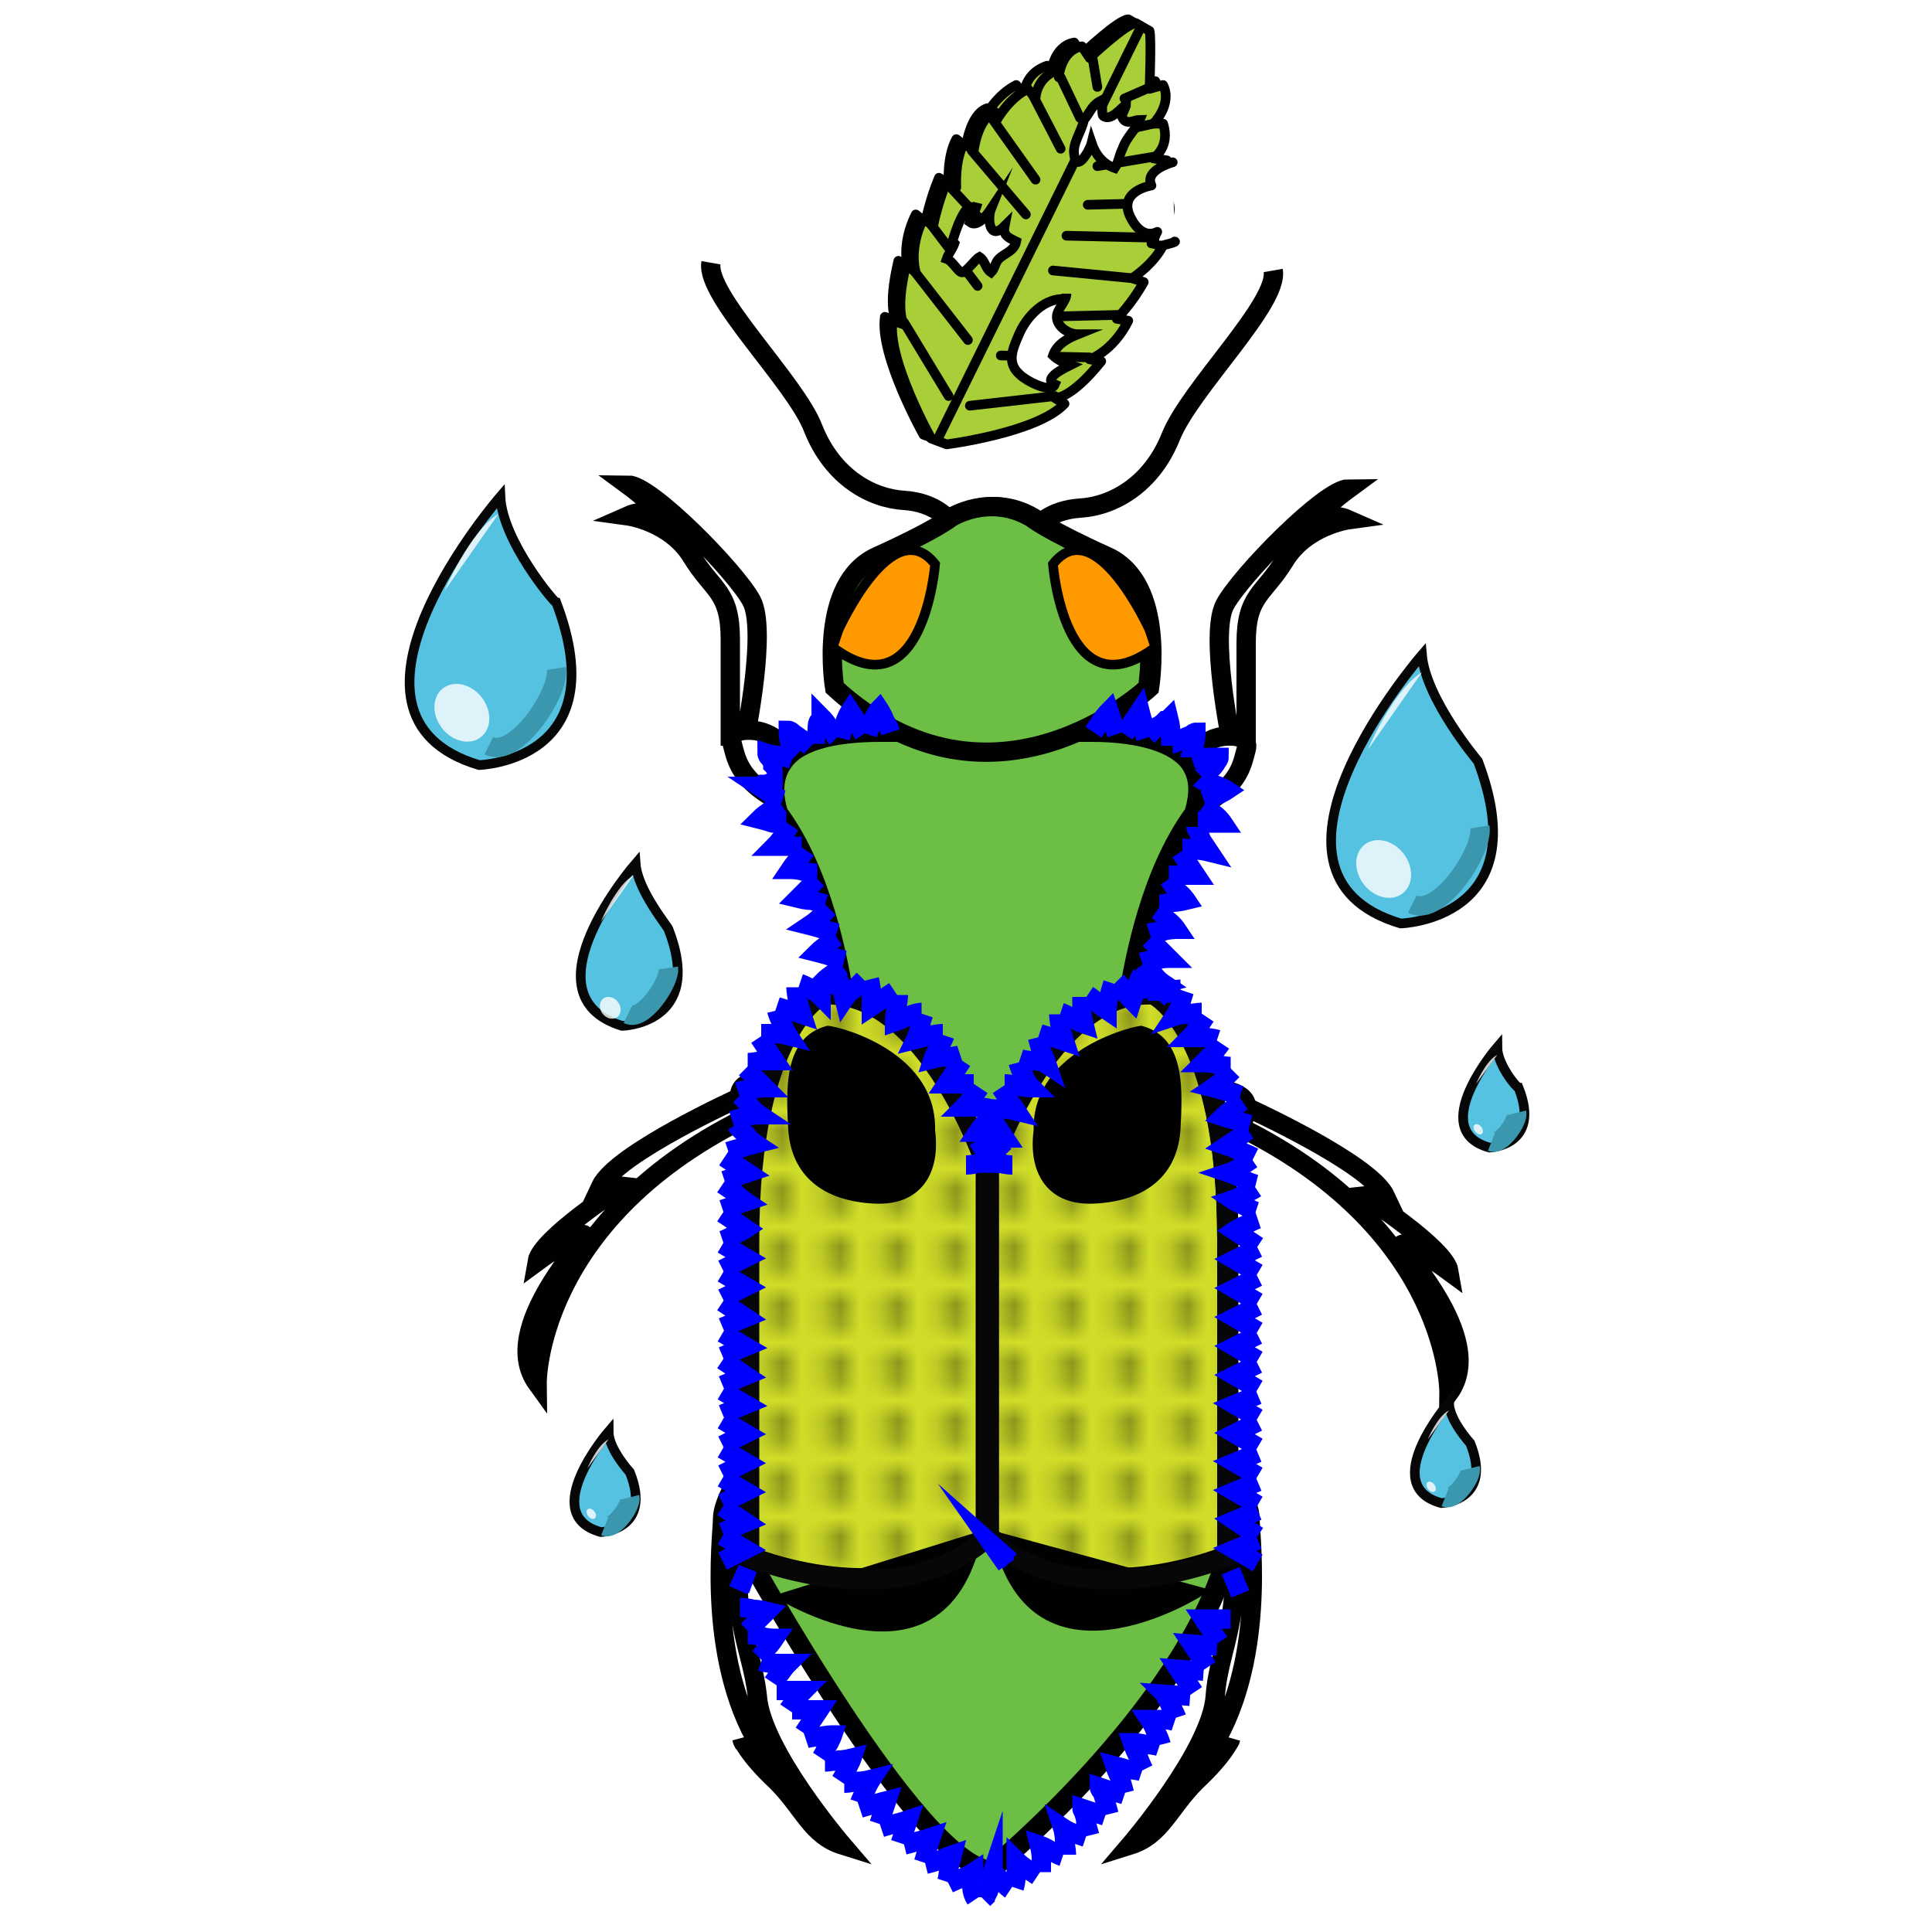 <?xml version="1.0" encoding="utf-8"?>
<!-- Generator: Adobe Illustrator 17.1.0, SVG Export Plug-In . SVG Version: 6.00 Build 0)  -->
<!DOCTYPE svg PUBLIC "-//W3C//DTD SVG 1.1//EN" "http://www.w3.org/Graphics/SVG/1.1/DTD/svg11.dtd">
<svg version="1.1" id="Layer_1" xmlns="http://www.w3.org/2000/svg" xmlns:xlink="http://www.w3.org/1999/xlink" x="0px" y="0px"
	 viewBox="0 0 100 100" enable-background="new 0 0 100 100" xml:space="preserve">
<pattern  y="100" width="2.4" height="2.4" patternUnits="userSpaceOnUse" id="SVGID_1" viewBox="4.3 -6.7 2.4 2.4" overflow="visible">
	<g>
		<polygon fill="none" points="4.3,-6.7 6.7,-6.7 6.7,-4.3 4.3,-4.3 		"/>
		<g>
			<defs>
				<rect id="SVGID_1_" x="4.3" y="-6.7" width="2.4" height="2.4"/>
			</defs>
			<clipPath id="SVGID_2_">
				<use xlink:href="#SVGID_1_"  overflow="visible"/>
			</clipPath>
			<polygon clip-path="url(#SVGID_2_)" fill="none" points="11,-4.8 4.8,-4.8 4.8,-11 11,-11 			"/>
			<polygon clip-path="url(#SVGID_2_)" fill="none" points="8.6,-4.8 2.4,-4.8 2.4,-11 8.6,-11 			"/>
			<polygon clip-path="url(#SVGID_2_)" fill="none" points="6.2,-4.8 0,-4.8 0,-11 6.2,-11 			"/>
			<polygon clip-path="url(#SVGID_2_)" fill="none" points="11,-2.4 4.8,-2.4 4.8,-8.6 11,-8.6 			"/>
			<g clip-path="url(#SVGID_2_)">
				<polygon fill="none" points="8.6,-2.4 2.4,-2.4 2.4,-8.6 8.6,-8.6 				"/>
				<path fill="#010101" d="M6-5.7c0,0.3-0.3,0.5-0.5,0.5S5-5.5,5-5.7C5-6,5.3-6.3,5.5-6.3C5.8-6.3,6-6,6-5.7z"/>
			</g>
			<polygon clip-path="url(#SVGID_2_)" fill="none" points="6.2,-2.4 0,-2.4 0,-8.6 6.2,-8.6 			"/>
			<polygon clip-path="url(#SVGID_2_)" fill="none" points="11,0 4.8,0 4.8,-6.2 11,-6.2 			"/>
			<polygon clip-path="url(#SVGID_2_)" fill="none" points="8.6,0 2.4,0 2.4,-6.2 8.6,-6.2 			"/>
			<polygon clip-path="url(#SVGID_2_)" fill="none" points="6.2,0 0,0 0,-6.2 6.2,-6.2 			"/>
		</g>
	</g>
</pattern>
<pattern  y="100" width="2.4" height="2.4" patternUnits="userSpaceOnUse" id="SVGID_2" viewBox="4.3 -6.7 2.4 2.4" overflow="visible">
	<g>
		<polygon fill="none" points="4.3,-6.7 6.7,-6.7 6.7,-4.3 4.3,-4.3 		"/>
		<g>
			<defs>
				<rect id="SVGID_3_" x="4.3" y="-6.7" width="2.4" height="2.4"/>
			</defs>
			<clipPath id="SVGID_4_">
				<use xlink:href="#SVGID_3_"  overflow="visible"/>
			</clipPath>
			<polygon clip-path="url(#SVGID_4_)" fill="none" points="11,-4.8 4.8,-4.8 4.8,-11 11,-11 			"/>
			<polygon clip-path="url(#SVGID_4_)" fill="none" points="8.6,-4.8 2.4,-4.8 2.4,-11 8.6,-11 			"/>
			<polygon clip-path="url(#SVGID_4_)" fill="none" points="6.2,-4.8 0,-4.8 0,-11 6.2,-11 			"/>
			<polygon clip-path="url(#SVGID_4_)" fill="none" points="11,-2.4 4.8,-2.4 4.8,-8.6 11,-8.6 			"/>
			<g clip-path="url(#SVGID_4_)">
				<polygon fill="none" points="8.6,-2.4 2.4,-2.4 2.4,-8.6 8.6,-8.6 				"/>
				<path fill="#010101" d="M6-5.7c0,0.3-0.3,0.5-0.5,0.5S5-5.5,5-5.7C5-6,5.3-6.3,5.5-6.3C5.8-6.3,6-6,6-5.7z"/>
			</g>
			<polygon clip-path="url(#SVGID_4_)" fill="none" points="6.2,-2.4 0,-2.4 0,-8.6 6.2,-8.6 			"/>
			<polygon clip-path="url(#SVGID_4_)" fill="none" points="11,0 4.8,0 4.8,-6.2 11,-6.2 			"/>
			<polygon clip-path="url(#SVGID_4_)" fill="none" points="8.6,0 2.4,0 2.4,-6.2 8.6,-6.2 			"/>
			<polygon clip-path="url(#SVGID_4_)" fill="none" points="6.2,0 0,0 0,-6.2 6.2,-6.2 			"/>
		</g>
	</g>
</pattern>
<g id="legs">
	<path fill="#FFFFFF" stroke="#010101" stroke-miterlimit="10" d="M38.3,56.8c0,0-6.4,2.9-7.2,4.6c0,0,0.2-0.1,1.1,0
		c0,0-4.2,2.7-4.4,3.9c0,0,1.9-1.4,2.4-1.4s-4.5,4.8-2.4,7.7c0,0-0.1-8.3,10.7-13.7"/>
	<path fill="#FFFFFF" stroke="#010101" stroke-miterlimit="10" d="M64.5,57.3c0,0,6.4,2.9,7.2,4.6c0,0-0.2-0.1-1.1,0
		c0,0,4.2,2.7,4.4,3.9c0,0-1.9-1.4-2.4-1.4s4.5,4.8,2.4,7.7c0,0,0.1-8.3-10.7-13.7"/>
	<path fill="#FFFFFF" stroke="#010101" stroke-miterlimit="10" d="M63.7,76.2c0,0,1,1.5,1,2.4s0.9,7.6-2.2,12.2c0,0,1.1-0.3,1.2-0.8
		c0,0-0.3,0.8-1.8,2.2c-1.4,1.4-1.8,2.8-3.4,3.3c0,0,4.2-4.9,4.4-7.7c0.2-2.8,1.7-4.2,0.6-10.4L63.7,76.2z"/>
	<path fill="#FFFFFF" stroke="#010101" stroke-miterlimit="10" d="M40.5,55.7c0,0-2.4,0-2.2,1.1s0.5,1.6,1.4,1.4L40.5,55.7z"/>
	<path fill="#FFFFFF" stroke="#010101" stroke-miterlimit="10" d="M38.4,76.2c0,0-1,1.5-1,2.4s-0.9,7.6,2.2,12.2
		c0,0-1.1-0.2-1.2-0.8c0,0,0.3,0.8,1.8,2.2c1.4,1.4,1.8,2.8,3.4,3.3c0,0-4.2-4.9-4.4-7.7c-0.3-2.8-1.7-4.2-0.6-10.4L38.4,76.2z"/>
	<path fill="#FFFFFF" stroke="#010101" stroke-miterlimit="10" d="M62.3,56.3c0,0,2.4,0,2.2,1.1S64,59,63.1,58.8L62.3,56.3z"/>
	<path fill="#FFFFFF" stroke="#010101" stroke-miterlimit="10" d="M38.6,38c0,0,1.1-5.4,0.3-6.9c-0.8-1.5-5.2-6-6.4-6
		c0,0,1.5,1.1,1.7,1.6c0,0-0.8-0.4-1.7,0c0,0,2.2,0.3,3.3,2.1c1.1,1.8,2,1.8,2,4.3c0,2.4,0,5,0,5h0.8C38.6,38.1,38.6,38,38.6,38z"/>
	<path fill="#FFFFFF" stroke="#010101" stroke-miterlimit="10" d="M63.7,38.2c0,0-1.1-5.4-0.3-6.9c0.8-1.5,5.2-6,6.4-6
		c0,0-1.5,1.1-1.7,1.6c0,0,0.8-0.4,1.7,0c0,0-2.2,0.3-3.3,2.1c-1.1,1.8-2,1.8-2,4.3c0,2.4,0,5,0,5h-0.8V38.2z"/>
	<path fill="#FFFFFF" stroke="#010101" stroke-miterlimit="10" d="M61.5,39.4c0,0,0.7-1.4,2.3-1.3c0,0,0.9,0,0.7,0.7
		s-0.3,1.8-2.3,2.9C62.2,41.7,61.9,39.1,61.5,39.4z"/>
	<path fill="#FFFFFF" stroke="#010101" stroke-miterlimit="10" d="M40.9,39.1c0,0-0.7-1.4-2.3-1.3c0,0-0.9,0-0.7,0.7
		s0.3,1.8,2.3,2.9C40.2,41.3,40.4,38.8,40.9,39.1z"/>
</g>
<g id="basebody">
	<path fill="#FFFFFF" stroke="#010101" stroke-miterlimit="10" d="M50.7,59.6l-7-8.6c-0.2-1.1-1-5.8-3.3-8.9
		c-0.1-0.3-0.5-1.6,0.2-2.6c0.7-1.1,2.5-1.6,5.1-1.6H46h10.5h0.2c2.6,0,4.4,0.6,5.1,1.6c0.7,1,0.3,2.2,0.2,2.6
		c-2.3,3.1-3.1,7.8-3.3,8.9l-7.2,8.7L50.7,59.6z"/>
	<path fill="#FFFFFF" stroke="#010101" stroke-miterlimit="10" d="M38.8,80.5c0,0,8.7,15.8,12.5,16.3c0,0,10-8.2,12.3-16.3
		C63.6,80.5,51.2,74,38.8,80.5z"/>
	<path fill="#FFFFFF" stroke="#010101" stroke-miterlimit="10" d="M42.7,51.4c0,0-3.8,1.8-3.8,12.7s0,16.4,0,16.4s7.5,3.2,12.3-1
		V60.3C51.1,60.3,48.1,51.1,42.7,51.4z"/>
	<path fill="#FFFFFF" stroke="#010101" stroke-miterlimit="10" d="M59.8,51.4c0,0,3.8,1.8,3.8,12.7s0,16.4,0,16.4s-7.5,3.2-12.3-1
		V60.3C51.4,60.3,54.3,51.1,59.8,51.4z"/>
	<path fill="#FFFFFF" stroke="#010101" stroke-miterlimit="10" d="M46.4,37.1"/>
	<path fill="#FFFFFF" stroke="#010101" stroke-miterlimit="10" d="M43.3,35.6c0,0-0.9-5.4,2.2-6.8c3.1-1.4,3.8-2,3.8-2s2-1.3,4.2,0
		c0,0,0.7,0.6,3.8,2s2.2,6.8,2.2,6.8S51.5,43.1,43.3,35.6z"/>
</g>
<g id="bodycolor">
	<path fill="#6CBE45" stroke="#010101" stroke-miterlimit="10" d="M50.5,59.6L43.6,51c-0.2-1.1-1-5.8-3.3-8.9
		c-0.1-0.3-0.5-1.6,0.2-2.6c0.7-1.1,2.5-1.6,5.1-1.6h0.2h10.5h0.2c2.6,0,4.4,0.6,5.1,1.6c0.7,1,0.3,2.2,0.2,2.6
		c-2.3,3.1-3.1,7.8-3.3,8.9l-7.2,8.7L50.5,59.6z"/>
	<path fill="#6CBE45" stroke="#010101" stroke-miterlimit="10" d="M38.7,80.5c0,0,8.7,15.8,12.5,16.3c0,0,10-8.2,12.3-16.3
		C63.5,80.5,51.1,74,38.7,80.5z"/>
	<path fill="#D0DD28" stroke="#010101" stroke-miterlimit="10" d="M42.5,51.4c0,0-3.8,1.8-3.8,12.7s0,16.4,0,16.4s7.5,3.2,12.3-1
		V60.3C51,60.3,48,51.1,42.5,51.4z"/>
	<path fill="#D0DD28" stroke="#010101" stroke-miterlimit="10" d="M59.7,51.4c0,0,3.8,1.8,3.8,12.7s0,16.4,0,16.4s-7.5,3.2-12.3-1
		V60.3C51.2,60.3,54.2,51.1,59.7,51.4z"/>
	<path fill="#FFFFFF" stroke="#010101" stroke-miterlimit="10" d="M46.3,37.1"/>
	<path fill="#6CBE45" stroke="#010101" stroke-miterlimit="10" d="M43.2,35.6c0,0-0.9-5.4,2.2-6.8c3.1-1.4,3.8-2,3.8-2s2-1.3,4.2,0
		c0,0,0.7,0.6,3.8,2s2.2,6.8,2.2,6.8S51.4,43.1,43.2,35.6z"/>
</g>
<g id="eyes">
	<path fill="#FF9900" stroke="#010101" stroke-width="0.5" stroke-miterlimit="10" d="M43.4,32.6c0,0,2.8-6.2,5-3.4
		c0,0-0.6,7.8-5.3,4.3L43.4,32.6z"/>
	<path fill="#FF9900" stroke="#010101" stroke-width="0.5" stroke-miterlimit="10" d="M59.5,32.6c0,0-2.8-6.2-5-3.4
		c0,0,0.6,7.8,5.3,4.3L59.5,32.6z"/>
</g>
<g id="antennae">
	<path fill="none" stroke="#010101" stroke-miterlimit="10" d="M53.6,27.3c0,0,0.7-0.9,2.3-1c1.7-0.1,3.7-1.2,4.7-3.7
		s5.6-6.9,5.3-8.6"/>
	<path fill="none" stroke="#010101" stroke-miterlimit="10" d="M49.1,26.9c0,0-0.7-0.9-2.3-1c-1.7-0.1-3.7-1.2-4.7-3.7
		c-0.9-2.4-5.6-6.9-5.3-8.6"/>
</g>
<g id="markings">
	<path fill="#010101" d="M40,82.6c0,0,9.1,5.9,10.9-3.4"/>
	<path fill="#010101" d="M51.3,79.2c1.8,9.2,10.9,3.4,10.9,3.4l0.5-0.3"/>
	<path fill="#010101" d="M53.5,58.5c-0.3,2.3,0.8,3.9,3.1,3.8c2.4-0.1,4.3-1.2,4.5-3.8c0.1-2,0.3-4.8-2-5.4
		C59.1,53,53.4,54.2,53.5,58.5z"/>
	<path fill="#010101" d="M48.4,58.5c0.3,2.3-0.8,3.9-3.1,3.8c-2.4-0.1-4.3-1.2-4.5-3.8c-0.1-2-0.3-4.8,2-5.4
		C42.9,53,48.5,54.2,48.4,58.5z"/>
</g>
<g id="dots">
	<path fill="url(#SVGID_1)" stroke="#070707" stroke-miterlimit="10" d="M42.6,51.5c0,0-3.8,1.8-3.8,12.7s0,16.4,0,16.4
		s7.5,3.2,12.3-1V60.4C51,60.4,48,51.2,42.6,51.5z"/>
	<path fill="url(#SVGID_2)" stroke="#070707" stroke-miterlimit="10" d="M59.7,51.5c0,0,3.8,1.8,3.8,12.7s0,16.4,0,16.4
		s-7.5,3.2-12.3-1V60.4C51.3,60.4,54.3,51.2,59.7,51.5z"/>
</g>
<g id="fur">
	<g>
		<g>
			<path fill="none" stroke="#0000FF" stroke-miterlimit="10" d="M1,95.8"/>
		</g>
	</g>
	<g>
		<g>
			<g>
				<g>
					<path fill="none" stroke="#0000FF" stroke-miterlimit="10" d="M46.1,37.9c0,0-0.1-0.3-0.3-0.6c-0.1-0.3-0.3-0.6-0.3-0.6
						s-0.1,0.1-0.1,0.2c-0.1,0.1-0.2,0.3-0.2,0.4C45,37.7,44.9,38,44.9,38"/>
				</g>
				<g>
					<path fill="none" stroke="#0000FF" stroke-miterlimit="10" d="M44.7,38c0,0-0.2-0.3-0.3-0.6c-0.2-0.3-0.4-0.6-0.4-0.6
						s-0.2,0.3-0.3,0.7c-0.1,0.3-0.2,0.7-0.2,0.7"/>
				</g>
				<g>
					<path fill="none" stroke="#0000FF" stroke-miterlimit="10" d="M43.3,38.2c0,0-0.1-0.1-0.1-0.2c-0.1-0.1-0.2-0.2-0.3-0.4
						c-0.2-0.3-0.4-0.5-0.4-0.5s0,0.1-0.1,0.2s-0.1,0.3-0.1,0.5s-0.1,0.4-0.1,0.5s0,0.2,0,0.2"/>
				</g>
				<g>
					<path fill="none" stroke="#0000FF" stroke-miterlimit="10" d="M42,38.6c0,0-0.1-0.1-0.2-0.1c-0.1-0.1-0.2-0.2-0.4-0.3
						c-0.1-0.1-0.3-0.2-0.4-0.3c-0.1-0.1-0.2-0.1-0.2-0.1s0,0.4,0.1,0.7c0,0.2,0.1,0.4,0.1,0.5s0.1,0.2,0.1,0.2"/>
				</g>
				<g>
					<path fill="none" stroke="#0000FF" stroke-miterlimit="10" d="M41,39.3c0,0-0.3-0.1-0.6-0.2c-0.4,0-0.7-0.1-0.7-0.1
						s0,0.1,0.1,0.2c0.1,0.1,0.2,0.3,0.2,0.4c0.1,0.1,0.2,0.3,0.3,0.4c0.1,0.1,0.2,0.1,0.2,0.1"/>
				</g>
				<g>
					<path fill="none" stroke="#0000FF" stroke-miterlimit="10" d="M40.5,40.4c0,0-0.1,0-0.2,0c-0.1,0-0.3,0.1-0.4,0.1
						c-0.2,0.1-0.3,0.1-0.4,0.1c-0.1,0.1-0.2,0.1-0.2,0.1s0.3,0.2,0.6,0.4s0.6,0.3,0.6,0.3"/>
				</g>
				<g>
					<path fill="none" stroke="#0000FF" stroke-miterlimit="10" d="M40.4,41.6c0,0-0.3,0.2-0.6,0.4s-0.5,0.4-0.5,0.4
						s0.4,0.1,0.7,0.2c0.2,0,0.3-0.1,0.5-0.1c0.1,0,0.2,0,0.2,0"/>
				</g>
				<g>
					<path fill="none" stroke="#0000FF" stroke-miterlimit="10" d="M40.9,42.7c0,0-0.2,0.3-0.4,0.6s-0.4,0.5-0.4,0.5s0.4,0,0.7,0
						c0.2,0,0.4,0,0.5,0s0.2,0,0.2,0"/>
				</g>
				<g>
					<path fill="none" stroke="#0000FF" stroke-miterlimit="10" d="M41.7,44c0,0-0.2,0.3-0.4,0.5S40.9,45,40.9,45s0.4,0,0.7,0.1
						c0.4,0.1,0.7,0.1,0.7,0.1"/>
				</g>
				<g>
					<path fill="none" stroke="#0000FF" stroke-miterlimit="10" d="M42.3,45.5c0,0-0.2,0.2-0.5,0.5c-0.2,0.2-0.5,0.5-0.5,0.5
						s0.4,0.1,0.7,0.1c0.4,0.1,0.7,0.2,0.7,0.2"/>
				</g>
				<g>
					<path fill="none" stroke="#0000FF" stroke-miterlimit="10" d="M42.9,47c0,0-0.2,0.2-0.5,0.5c-0.2,0.2-0.5,0.4-0.5,0.4
						s0.4,0.1,0.7,0.2c0.4,0.1,0.7,0.2,0.7,0.2"/>
				</g>
				<g>
					<path fill="none" stroke="#0000FF" stroke-miterlimit="10" d="M43.3,48.5c0,0-0.3,0.2-0.5,0.4c-0.3,0.2-0.5,0.4-0.5,0.4
						s0.4,0.1,0.7,0.2c0.3,0.1,0.7,0.2,0.7,0.2"/>
				</g>
				<g>
					<path fill="none" stroke="#0000FF" stroke-miterlimit="10" d="M43.6,50c0,0-0.3,0.2-0.5,0.4c-0.3,0.2-0.5,0.4-0.5,0.4
						s0.3,0.1,0.7,0.2c0.3,0.1,0.7,0.3,0.7,0.3"/>
				</g>
			</g>
		</g>
	</g>
	<g>
		<g>
			<g>
				<g>
					<path fill="none" stroke="#0000FF" stroke-miterlimit="10" d="M58.8,51.3c0,0,0.3-0.1,0.7-0.2c0.3-0.1,0.7-0.2,0.7-0.2
						s-0.3-0.2-0.5-0.5c-0.3-0.2-0.5-0.5-0.5-0.5"/>
				</g>
				<g>
					<path fill="none" stroke="#0000FF" stroke-miterlimit="10" d="M59.1,49.8c0,0,0.3-0.1,0.7-0.1c0.3-0.1,0.7-0.1,0.7-0.1
						s-0.2-0.2-0.5-0.5c-0.2-0.2-0.5-0.5-0.5-0.5"/>
				</g>
				<g>
					<path fill="none" stroke="#0000FF" stroke-miterlimit="10" d="M59.5,48.3c0,0,0.3-0.1,0.7-0.1c0.3-0.1,0.7-0.1,0.7-0.1
						s-0.2-0.3-0.5-0.5c-0.2-0.3-0.5-0.5-0.5-0.5"/>
				</g>
				<g>
					<path fill="none" stroke="#0000FF" stroke-miterlimit="10" d="M60,46.8c0,0,0.3,0,0.7-0.1c0.3,0,0.7-0.1,0.7-0.1
						s-0.2-0.3-0.5-0.5c-0.2-0.3-0.4-0.6-0.4-0.6"/>
				</g>
				<g>
					<path fill="none" stroke="#0000FF" stroke-miterlimit="10" d="M60.5,45.3c0,0,0.3,0,0.7,0c0.3,0,0.7,0,0.7,0s-0.2-0.3-0.4-0.6
						s-0.4-0.6-0.4-0.6"/>
				</g>
				<g>
					<path fill="none" stroke="#0000FF" stroke-miterlimit="10" d="M61.2,43.9c0,0,0.3,0,0.7,0.1c0.3,0,0.7,0.1,0.7,0.1
						s-0.2-0.3-0.4-0.6C62.1,43.2,62,43.1,62,43c-0.1-0.1-0.1-0.2-0.1-0.2"/>
				</g>
				<g>
					<path fill="none" stroke="#0000FF" stroke-miterlimit="10" d="M62,42.5c0,0,0.1,0,0.2,0c0.1,0,0.1,0,0.2,0
						c0.1,0,0.1,0.1,0.2,0.1c0.2,0,0.3,0,0.5,0c0.1,0,0.2,0,0.2,0s-0.2-0.3-0.5-0.5c-0.2-0.2-0.5-0.4-0.5-0.4"/>
				</g>
				<g>
					<path fill="none" stroke="#0000FF" stroke-miterlimit="10" d="M62.3,41.4c0,0,0.3-0.1,0.6-0.2c0.3-0.1,0.6-0.3,0.6-0.3
						s-0.3-0.2-0.7-0.3c-0.2-0.1-0.3-0.1-0.5-0.2c-0.1,0-0.2-0.1-0.2-0.1"/>
				</g>
				<g>
					<path fill="none" stroke="#0000FF" stroke-miterlimit="10" d="M62.2,40.2c0,0,0.1-0.1,0.2-0.1c0.1-0.1,0.2-0.2,0.3-0.3
						s0.2-0.2,0.3-0.4c0.1-0.1,0.1-0.2,0.1-0.2s-0.1,0-0.2,0c-0.1,0-0.3,0-0.5,0c-0.4,0-0.7,0.1-0.7,0.1"/>
				</g>
				<g>
					<path fill="none" stroke="#0000FF" stroke-miterlimit="10" d="M61.6,39.2c0,0,0-0.1,0.1-0.2c0.1-0.1,0.1-0.3,0.1-0.4
						c0.1-0.3,0.1-0.7,0.1-0.7s-0.1,0-0.2,0.1s-0.3,0.1-0.4,0.2c-0.2,0.1-0.3,0.2-0.4,0.2c-0.1,0.1-0.2,0.1-0.2,0.1"/>
				</g>
				<g>
					<path fill="none" stroke="#0000FF" stroke-miterlimit="10" d="M60.6,38.6c0,0,0-0.3,0-0.7c0-0.3-0.1-0.7-0.1-0.7
						s-0.1,0.1-0.2,0.1c-0.1,0.1-0.2,0.2-0.4,0.3c-0.2,0.2-0.5,0.5-0.5,0.5"/>
				</g>
				<g>
					<path fill="none" stroke="#0000FF" stroke-miterlimit="10" d="M59.3,38.2c0,0-0.1-0.3-0.1-0.7c-0.1-0.3-0.2-0.7-0.2-0.7
						s-0.2,0.3-0.4,0.6S58.2,38,58.2,38"/>
				</g>
				<g>
					<path fill="none" stroke="#0000FF" stroke-miterlimit="10" d="M57.8,38c0,0-0.1-0.3-0.2-0.6c-0.1-0.3-0.2-0.6-0.2-0.6
						S57.2,37,57,37.3s-0.4,0.6-0.4,0.6"/>
				</g>
			</g>
		</g>
	</g>
	<g>
		<g>
			<g>
				<g>
					<polyline fill="none" stroke="#0000FF" stroke-miterlimit="10" points="38.2,82.3 38.7,81.2 38.3,82.3 					"/>
				</g>
				<g>
					<polyline fill="none" stroke="#0000FF" stroke-miterlimit="10" points="37.4,80.8 38.6,80.2 37.4,79.5 					"/>
				</g>
				<g>
					<polyline fill="none" stroke="#0000FF" stroke-miterlimit="10" points="37.4,79.3 38.6,78.8 37.4,78 					"/>
				</g>
				<g>
					<polyline fill="none" stroke="#0000FF" stroke-miterlimit="10" points="37.4,77.8 38.6,77.2 37.4,76.5 					"/>
				</g>
				<g>
					<polyline fill="none" stroke="#0000FF" stroke-miterlimit="10" points="37.4,76.3 38.6,75.7 37.4,75 					"/>
				</g>
				<g>
					<polyline fill="none" stroke="#0000FF" stroke-miterlimit="10" points="37.4,74.8 38.6,74.2 37.4,73.5 					"/>
				</g>
				<g>
					<polyline fill="none" stroke="#0000FF" stroke-miterlimit="10" points="37.4,73.2 38.6,72.7 37.4,72 					"/>
				</g>
				<g>
					<polyline fill="none" stroke="#0000FF" stroke-miterlimit="10" points="37.4,71.7 38.6,71.2 37.4,70.4 					"/>
				</g>
				<g>
					<polyline fill="none" stroke="#0000FF" stroke-miterlimit="10" points="37.4,70.2 38.6,69.7 37.4,69 					"/>
				</g>
				<g>
					<polyline fill="none" stroke="#0000FF" stroke-miterlimit="10" points="37.4,68.7 38.6,68.2 37.4,67.4 					"/>
				</g>
				<g>
					<polyline fill="none" stroke="#0000FF" stroke-miterlimit="10" points="37.4,67.2 38.6,66.6 37.4,65.9 					"/>
				</g>
				<g>
					<polyline fill="none" stroke="#0000FF" stroke-miterlimit="10" points="37.4,65.7 38.6,65.1 37.4,64.4 					"/>
				</g>
				<g>
					<path fill="none" stroke="#0000FF" stroke-miterlimit="10" d="M37.4,64.2c0,0,0.3-0.1,0.6-0.3c0.3-0.1,0.6-0.3,0.6-0.3
						s-0.3-0.2-0.6-0.4s-0.6-0.4-0.6-0.4"/>
				</g>
				<g>
					<path fill="none" stroke="#0000FF" stroke-miterlimit="10" d="M37.4,62.6c0,0,0.3-0.1,0.6-0.2c0.3-0.1,0.6-0.2,0.6-0.2
						S38.3,62,38,61.7c-0.3-0.2-0.6-0.4-0.6-0.4"/>
				</g>
				<g>
					<path fill="none" stroke="#0000FF" stroke-miterlimit="10" d="M37.5,61.1c0,0,0.3-0.1,0.6-0.2c0.3-0.1,0.6-0.2,0.6-0.2
						s-0.3-0.2-0.6-0.4s-0.6-0.4-0.6-0.4"/>
				</g>
				<g>
					<path fill="none" stroke="#0000FF" stroke-miterlimit="10" d="M37.7,59.6c0,0,0.3-0.1,0.7-0.2c0.3-0.1,0.7-0.2,0.7-0.2
						s-0.3-0.2-0.5-0.5c-0.3-0.2-0.5-0.5-0.5-0.5"/>
				</g>
				<g>
					<path fill="none" stroke="#0000FF" stroke-miterlimit="10" d="M37.9,58c0,0,0.3-0.1,0.7-0.2c0.3-0.1,0.7-0.1,0.7-0.1
						s-0.3-0.2-0.5-0.5c-0.2-0.2-0.5-0.5-0.5-0.5"/>
				</g>
				<g>
					<path fill="none" stroke="#0000FF" stroke-miterlimit="10" d="M38.2,56.5c0,0,0.3-0.1,0.7-0.1c0.3-0.1,0.7-0.1,0.7-0.1
						s-0.2-0.2-0.5-0.5s-0.5-0.5-0.5-0.5"/>
				</g>
				<g>
					<path fill="none" stroke="#0000FF" stroke-miterlimit="10" d="M38.7,55c0,0,0.3,0,0.7-0.1c0.3,0,0.7,0,0.7,0s-0.2-0.3-0.4-0.6
						s-0.4-0.6-0.4-0.6"/>
				</g>
				<g>
					<path fill="none" stroke="#0000FF" stroke-miterlimit="10" d="M39.4,53.5c0,0,0.3,0,0.7,0c0.3,0,0.7,0.1,0.7,0.1
						s-0.2-0.3-0.3-0.6c-0.2-0.3-0.3-0.7-0.3-0.7"/>
				</g>
				<g>
					<path fill="none" stroke="#0000FF" stroke-miterlimit="10" d="M40.2,52.1c0,0,0.3,0.1,0.7,0.2c0.3,0.1,0.6,0.2,0.6,0.2
						s-0.1-0.3-0.2-0.7c-0.1-0.4-0.1-0.7-0.1-0.7"/>
				</g>
				<g>
					<path fill="none" stroke="#0000FF" stroke-miterlimit="10" d="M41.4,50.9c0,0,0.3,0.1,0.6,0.3c0.1,0.1,0.3,0.2,0.4,0.3
						c0.1,0.1,0.1,0.1,0.1,0.1s0,0,0-0.1v-0.1c0-0.1,0.1-0.3,0.2-0.4c0.2-0.3,0.4-0.6,0.4-0.6"/>
				</g>
				<g>
					<path fill="none" stroke="#0000FF" stroke-miterlimit="10" d="M43.3,50.4c0,0,0.1,0.3,0.2,0.6c0.1,0.3,0.2,0.7,0.2,0.7
						s0.2-0.3,0.5-0.5c0.2-0.2,0.5-0.5,0.5-0.5"/>
				</g>
				<g>
					<path fill="none" stroke="#0000FF" stroke-miterlimit="10" d="M45,50.7c0,0,0.1,0.4,0.1,0.7s0,0.7,0,0.7s0.3-0.2,0.6-0.4
						s0.6-0.4,0.6-0.4"/>
				</g>
				<g>
					<path fill="none" stroke="#0000FF" stroke-miterlimit="10" d="M46.5,51.5c0,0,0,0.3-0.1,0.7c-0.1,0.3-0.1,0.7-0.1,0.7
						s0.3-0.1,0.7-0.3s0.7-0.2,0.7-0.2"/>
				</g>
				<g>
					<path fill="none" stroke="#0000FF" stroke-miterlimit="10" d="M47.8,52.5c0,0-0.1,0.3-0.2,0.7s-0.2,0.6-0.2,0.6
						s0.4-0.1,0.7-0.2c0.4-0.1,0.7-0.1,0.7-0.1"/>
				</g>
				<g>
					<path fill="none" stroke="#0000FF" stroke-miterlimit="10" d="M48.9,53.6c0,0-0.1,0.3-0.3,0.6s-0.3,0.6-0.3,0.6
						s0.4-0.1,0.7-0.1c0.4,0,0.7-0.1,0.7-0.1"/>
				</g>
				<g>
					<path fill="none" stroke="#0000FF" stroke-miterlimit="10" d="M49.8,54.9c0,0-0.2,0.3-0.4,0.6S49,56.1,49,56.1s0.4,0,0.7,0
						c0.4,0,0.7,0,0.7,0"/>
				</g>
				<g>
					<path fill="none" stroke="#0000FF" stroke-miterlimit="10" d="M50.7,56.3c0,0-0.2,0.3-0.4,0.5c-0.2,0.3-0.4,0.5-0.4,0.5
						s0.4,0,0.7,0c0.4,0,0.7,0.1,0.7,0.1"/>
				</g>
				<g>
					<path fill="none" stroke="#0000FF" stroke-miterlimit="10" d="M51.4,57.6c0,0-0.2,0.2-0.4,0.5c-0.2,0.2-0.4,0.5-0.4,0.5
						s0.4,0,0.7,0.1c0.4,0.1,0.7,0.1,0.7,0.1"/>
				</g>
				<g>
					<path fill="none" stroke="#0000FF" stroke-miterlimit="10" d="M52,59.1c0,0-0.2,0.2-0.5,0.5c-0.2,0.2-0.5,0.5-0.5,0.5
						s0.4,0.1,0.7,0.1c0.4,0.1,0.7,0.1,0.7,0.1"/>
				</g>
			</g>
		</g>
	</g>
	<g>
		<g>
			<g>
				<polyline fill="none" stroke="#0000FF" stroke-miterlimit="10" points="52.3,80.8 51.4,80 52.1,81 				"/>
			</g>
		</g>
	</g>
	<g>
		<g>
			<path fill="none" stroke="#0000FF" stroke-miterlimit="10" d="M57.7,83"/>
		</g>
	</g>
	<g>
		<g>
			<g>
				<g>
					<path fill="none" stroke="#0000FF" stroke-miterlimit="10" d="M50,60.3c0,0,0.3,0,0.7-0.1c0.3,0,0.7,0,0.7,0s-0.2-0.3-0.4-0.6
						S50.6,59,50.6,59"/>
				</g>
				<g>
					<path fill="none" stroke="#0000FF" stroke-miterlimit="10" d="M50.6,58.9c0,0,0.3,0,0.7,0c0.3,0,0.7,0,0.7,0s-0.2-0.3-0.4-0.6
						s-0.4-0.6-0.4-0.6"/>
				</g>
				<g>
					<path fill="none" stroke="#0000FF" stroke-miterlimit="10" d="M51.2,57.4c0,0,0.3,0,0.7,0c0.3,0,0.7,0.1,0.7,0.1
						s-0.2-0.3-0.4-0.6s-0.4-0.6-0.4-0.6"/>
				</g>
				<g>
					<path fill="none" stroke="#0000FF" stroke-miterlimit="10" d="M52,56.1c0,0,0.3,0,0.7,0.1c0.3,0.1,0.7,0.1,0.7,0.1
						S53.1,56,53,55.7c-0.2-0.3-0.3-0.7-0.3-0.7"/>
				</g>
				<g>
					<path fill="none" stroke="#0000FF" stroke-miterlimit="10" d="M52.8,54.8c0,0,0.3,0.1,0.7,0.1s0.7,0.2,0.7,0.2
						s-0.1-0.3-0.3-0.7c-0.1-0.3-0.2-0.7-0.2-0.7"/>
				</g>
				<g>
					<path fill="none" stroke="#0000FF" stroke-miterlimit="10" d="M53.8,53.5c0,0,0.3,0.1,0.7,0.2c0.3,0.1,0.6,0.2,0.6,0.2
						s-0.1-0.3-0.2-0.7c-0.1-0.4-0.1-0.7-0.1-0.7"/>
				</g>
				<g>
					<path fill="none" stroke="#0000FF" stroke-miterlimit="10" d="M54.9,52.4c0,0,0.3,0.1,0.6,0.3s0.6,0.3,0.6,0.3S56,52.6,56,52.3
						c0-0.4,0-0.7,0-0.7"/>
				</g>
				<g>
					<path fill="none" stroke="#0000FF" stroke-miterlimit="10" d="M56.3,51.5c0,0,0.3,0.2,0.5,0.4s0.5,0.4,0.5,0.4s0-0.4,0.1-0.7
						c0.1-0.4,0.2-0.7,0.2-0.7"/>
				</g>
				<g>
					<path fill="none" stroke="#0000FF" stroke-miterlimit="10" d="M57.8,50.8c0,0,0.2,0.2,0.4,0.5s0.4,0.5,0.4,0.5s0.1-0.3,0.2-0.7
						c0.1-0.3,0.3-0.7,0.3-0.7"/>
				</g>
				<g>
					<path fill="none" stroke="#0000FF" stroke-miterlimit="10" d="M59.5,50.6c0,0,0,0.1,0.1,0.2c0.1,0.1,0.1,0.3,0.2,0.4
						c0.1,0.2,0.1,0.3,0.1,0.4c0,0.1,0,0.1,0,0.1v0.1c0,0,0,0,0-0.1l0.1-0.1c0.1-0.1,0.2-0.2,0.4-0.2c0.3-0.2,0.7-0.2,0.7-0.2"/>
				</g>
				<g>
					<path fill="none" stroke="#0000FF" stroke-miterlimit="10" d="M61.3,51.3c0,0-0.1,0.3-0.2,0.7c-0.1,0.3-0.3,0.6-0.3,0.6
						s0.3-0.1,0.7-0.1c0.4-0.1,0.7-0.1,0.7-0.1"/>
				</g>
				<g>
					<path fill="none" stroke="#0000FF" stroke-miterlimit="10" d="M62.4,52.6c0,0-0.2,0.3-0.4,0.6s-0.4,0.5-0.4,0.5s0.4,0,0.7,0
						c0.4,0,0.7,0.1,0.7,0.1"/>
				</g>
				<g>
					<path fill="none" stroke="#0000FF" stroke-miterlimit="10" d="M63.2,54c0,0-0.2,0.3-0.4,0.5S62.3,55,62.3,55s0.4,0,0.7,0.1
						c0.4,0.1,0.7,0.1,0.7,0.1"/>
				</g>
				<g>
					<path fill="none" stroke="#0000FF" stroke-miterlimit="10" d="M63.8,55.4c0,0-0.2,0.2-0.5,0.5c-0.2,0.2-0.5,0.4-0.5,0.4
						s0.4,0.1,0.7,0.2c0.4,0.1,0.7,0.2,0.7,0.2"/>
				</g>
				<g>
					<path fill="none" stroke="#0000FF" stroke-miterlimit="10" d="M64.3,57c0,0-0.3,0.2-0.5,0.4c-0.3,0.2-0.5,0.4-0.5,0.4
						s0.3,0.1,0.7,0.2c0.3,0.1,0.7,0.2,0.7,0.2"/>
				</g>
				<g>
					<path fill="none" stroke="#0000FF" stroke-miterlimit="10" d="M64.6,58.5c0,0-0.3,0.2-0.5,0.4c-0.3,0.2-0.6,0.4-0.6,0.4
						s0.3,0.1,0.7,0.3c0.3,0.1,0.7,0.3,0.7,0.3"/>
				</g>
				<g>
					<path fill="none" stroke="#0000FF" stroke-miterlimit="10" d="M64.8,60c0,0-0.3,0.2-0.6,0.4c-0.3,0.2-0.6,0.3-0.6,0.3
						s0.3,0.1,0.7,0.3c0.3,0.2,0.7,0.3,0.7,0.3"/>
				</g>
				<g>
					<path fill="none" stroke="#0000FF" stroke-miterlimit="10" d="M65,61.5c0,0-0.3,0.2-0.6,0.3c-0.3,0.2-0.6,0.3-0.6,0.3
						s0.3,0.2,0.6,0.3c0.3,0.2,0.6,0.3,0.6,0.3"/>
				</g>
				<g>
					<path fill="none" stroke="#0000FF" stroke-miterlimit="10" d="M65.1,63.1c0,0-0.3,0.1-0.6,0.3c-0.3,0.1-0.6,0.3-0.6,0.3
						s0.3,0.2,0.6,0.4c0.3,0.2,0.6,0.4,0.6,0.4"/>
				</g>
				<g>
					<polyline fill="none" stroke="#0000FF" stroke-miterlimit="10" points="65.1,64.6 63.9,65.2 65.1,65.9 					"/>
				</g>
				<g>
					<polyline fill="none" stroke="#0000FF" stroke-miterlimit="10" points="65.1,66.1 63.9,66.7 65.1,67.4 					"/>
				</g>
				<g>
					<polyline fill="none" stroke="#0000FF" stroke-miterlimit="10" points="65.1,67.6 63.9,68.2 65.1,68.9 					"/>
				</g>
				<g>
					<polyline fill="none" stroke="#0000FF" stroke-miterlimit="10" points="65.1,69.1 63.9,69.7 65.1,70.4 					"/>
				</g>
				<g>
					<polyline fill="none" stroke="#0000FF" stroke-miterlimit="10" points="65.1,70.6 63.9,71.2 65.1,71.9 					"/>
				</g>
				<g>
					<polyline fill="none" stroke="#0000FF" stroke-miterlimit="10" points="65.1,72.2 63.9,72.7 65.1,73.4 					"/>
				</g>
				<g>
					<polyline fill="none" stroke="#0000FF" stroke-miterlimit="10" points="65.1,73.6 63.9,74.2 65.1,74.9 					"/>
				</g>
				<g>
					<polyline fill="none" stroke="#0000FF" stroke-miterlimit="10" points="65.1,75.2 63.9,75.7 65.1,76.4 					"/>
				</g>
				<g>
					<polyline fill="none" stroke="#0000FF" stroke-miterlimit="10" points="65.1,76.7 63.9,77.2 65.1,77.9 					"/>
				</g>
				<g>
					<polyline fill="none" stroke="#0000FF" stroke-miterlimit="10" points="65.1,78.2 63.9,78.7 65.1,79.5 					"/>
				</g>
				<g>
					<polyline fill="none" stroke="#0000FF" stroke-miterlimit="10" points="65.1,79.7 63.9,80.2 65.1,80.9 					"/>
				</g>
				<g>
					<polyline fill="none" stroke="#0000FF" stroke-miterlimit="10" points="64.2,82.5 63.7,81.3 64.2,82.5 					"/>
				</g>
			</g>
		</g>
	</g>
	<g>
		<g>
			<g>
				<g>
					<polyline fill="none" stroke="#0000FF" stroke-miterlimit="10" points="63.7,83.8 62.3,83.8 63.1,85 					"/>
				</g>
				<g>
					<path fill="none" stroke="#0000FF" stroke-miterlimit="10" d="M63,85.2l-1.3-0.1c0,0,0.2,0.3,0.4,0.6c0.2,0.3,0.4,0.6,0.4,0.6"
						/>
				</g>
				<g>
					<path fill="none" stroke="#0000FF" stroke-miterlimit="10" d="M62.3,86.5L61,86.4c0,0,0.2,0.3,0.4,0.6c0.2,0.3,0.4,0.6,0.4,0.6
						"/>
				</g>
				<g>
					<path fill="none" stroke="#0000FF" stroke-miterlimit="10" d="M61.6,87.8l-1.3-0.1c0,0,0.1,0.1,0.1,0.2
						c0.1,0.1,0.1,0.3,0.2,0.4c0.2,0.3,0.3,0.6,0.3,0.6"/>
				</g>
				<g>
					<path fill="none" stroke="#0000FF" stroke-miterlimit="10" d="M60.8,89.1c0,0-0.3-0.1-0.7-0.1c-0.2,0-0.6,0-0.6,0
						s0.2,0.3,0.3,0.6c0.2,0.3,0.3,0.7,0.3,0.7"/>
				</g>
				<g>
					<path fill="none" stroke="#0000FF" stroke-miterlimit="10" d="M60,90.4c0,0-0.3-0.1-0.7-0.1c-0.3-0.1-0.7-0.1-0.7-0.1
						s0.1,0.3,0.3,0.7c0.1,0.3,0.3,0.7,0.3,0.7"/>
				</g>
				<g>
					<path fill="none" stroke="#0000FF" stroke-miterlimit="10" d="M59.1,91.7c0,0-0.3-0.1-0.7-0.1c-0.3-0.1-0.7-0.2-0.7-0.2
						s0.1,0.3,0.3,0.7c0.1,0.3,0.2,0.7,0.2,0.7"/>
				</g>
				<g>
					<path fill="none" stroke="#0000FF" stroke-miterlimit="10" d="M58.2,92.9c0,0-0.3-0.1-0.7-0.2c-0.3-0.1-0.6-0.2-0.6-0.2
						s0,0.1,0.1,0.2s0.1,0.3,0.2,0.5c0.1,0.3,0.2,0.7,0.2,0.7"/>
				</g>
				<g>
					<path fill="none" stroke="#0000FF" stroke-miterlimit="10" d="M57.2,94c0,0-0.3-0.1-0.6-0.2S56,93.6,56,93.6s0,0.1,0.1,0.2
						c0,0.1,0.1,0.3,0.1,0.5c0.1,0.3,0.2,0.7,0.2,0.7"/>
				</g>
				<g>
					<path fill="none" stroke="#0000FF" stroke-miterlimit="10" d="M56.2,95.1c0,0-0.3-0.1-0.6-0.2S55,94.6,55,94.6s0.1,0.3,0.1,0.7
						c0.1,0.4,0.1,0.7,0.1,0.7"/>
				</g>
				<g>
					<path fill="none" stroke="#0000FF" stroke-miterlimit="10" d="M55,96.1c0,0-0.3-0.1-0.6-0.3c-0.3-0.2-0.6-0.3-0.6-0.3
						s0.1,0.4,0.1,0.7c0,0.2,0,0.4,0,0.5s0,0.2,0,0.2"/>
				</g>
				<g>
					<path fill="none" stroke="#0000FF" stroke-miterlimit="10" d="M53.7,97.1c0,0-0.3-0.2-0.6-0.4c-0.3-0.2-0.5-0.4-0.5-0.4
						s0,0.1,0,0.2s0,0.3,0,0.5c0,0.4-0.1,0.7-0.1,0.7"/>
				</g>
				<g>
					<path fill="none" stroke="#0000FF" stroke-miterlimit="10" d="M52.3,97.8c0,0-0.3-0.2-0.5-0.5c-0.1-0.1-0.2-0.2-0.3-0.3
						c-0.1-0.1-0.1-0.2-0.1-0.2s-0.1,0.3-0.1,0.7c-0.1,0.2-0.1,0.4-0.2,0.5c0,0.1-0.1,0.1-0.1,0.2l-0.1,0.1"/>
				</g>
				<g>
					<path fill="none" stroke="#0000FF" stroke-miterlimit="10" d="M50.5,98.3L50.5,98.3c-0.2-0.3-0.2-0.6-0.2-0.8
						c0-0.2,0.1-0.4,0.1-0.6c0,0-0.3,0.2-0.6,0.3c-0.3,0.1-0.7,0.3-0.7,0.3"/>
				</g>
				<g>
					<path fill="none" stroke="#0000FF" stroke-miterlimit="10" d="M49,97.4c0,0,0.1-0.3,0.1-0.7c0.1-0.3,0.2-0.7,0.2-0.7
						s-0.3,0.1-0.7,0.3c-0.3,0.1-0.7,0.2-0.7,0.2"/>
				</g>
				<g>
					<path fill="none" stroke="#0000FF" stroke-miterlimit="10" d="M47.8,96.4c0,0,0.1-0.3,0.2-0.7c0.1-0.3,0.2-0.6,0.2-0.6
						s-0.3,0.1-0.7,0.2c-0.3,0.1-0.7,0.2-0.7,0.2"/>
				</g>
				<g>
					<path fill="none" stroke="#0000FF" stroke-miterlimit="10" d="M46.6,95.4c0,0,0.1-0.3,0.2-0.6c0.1-0.3,0.2-0.6,0.2-0.6
						s-0.3,0.1-0.7,0.2s-0.7,0.2-0.7,0.2"/>
				</g>
				<g>
					<path fill="none" stroke="#0000FF" stroke-miterlimit="10" d="M45.5,94.4c0,0,0.1-0.3,0.2-0.6c0.1-0.3,0.2-0.6,0.2-0.6
						s-0.4,0.1-0.7,0.2c-0.4,0.1-0.7,0.2-0.7,0.2"/>
				</g>
				<g>
					<path fill="none" stroke="#0000FF" stroke-miterlimit="10" d="M44.5,93.3c0,0,0.1-0.3,0.3-0.6c0.1-0.3,0.3-0.6,0.3-0.6
						s-0.4,0.1-0.7,0.1c-0.4,0.1-0.7,0.1-0.7,0.1"/>
				</g>
				<g>
					<path fill="none" stroke="#0000FF" stroke-miterlimit="10" d="M43.5,92.2c0,0,0.2-0.3,0.3-0.6c0.2-0.3,0.3-0.6,0.3-0.6
						s-0.4,0.1-0.7,0.1c-0.4,0.1-0.7,0.1-0.7,0.1"/>
				</g>
				<g>
					<path fill="none" stroke="#0000FF" stroke-miterlimit="10" d="M42.5,91c0,0,0.2-0.3,0.3-0.6c0.2-0.3,0.3-0.6,0.3-0.6
						s-0.4,0-0.7,0.1c-0.4,0-0.7,0.1-0.7,0.1"/>
				</g>
				<g>
					<path fill="none" stroke="#0000FF" stroke-miterlimit="10" d="M41.6,89.7c0,0,0.2-0.3,0.4-0.6c0.2-0.3,0.4-0.6,0.4-0.6
						s-0.4,0-0.7,0c-0.4,0-0.7,0-0.7,0"/>
				</g>
				<g>
					<path fill="none" stroke="#0000FF" stroke-miterlimit="10" d="M40.8,88.5c0,0,0.2-0.3,0.4-0.5c0.2-0.3,0.4-0.5,0.4-0.5
						s-0.4,0-0.7,0c-0.4,0-0.7,0-0.7,0"/>
				</g>
				<g>
					<path fill="none" stroke="#0000FF" stroke-miterlimit="10" d="M40,87.1c0,0,0.2-0.3,0.4-0.5c0.2-0.3,0.4-0.5,0.4-0.5
						s-0.4,0-0.7,0c-0.4,0-0.7-0.1-0.7-0.1"/>
				</g>
				<g>
					<path fill="none" stroke="#0000FF" stroke-miterlimit="10" d="M39.3,85.8c0,0,0.2-0.2,0.4-0.5c0.2-0.2,0.4-0.5,0.4-0.5
						s-0.4,0-0.7-0.1c-0.4-0.1-0.7-0.1-0.7-0.1"/>
				</g>
				<g>
					<path fill="none" stroke="#0000FF" stroke-miterlimit="10" d="M38.7,84.4c0,0,0.2-0.2,0.5-0.5c0.2-0.2,0.5-0.5,0.5-0.5
						s-0.4-0.1-0.7-0.1c-0.4-0.1-0.7-0.1-0.7-0.1"/>
				</g>
			</g>
		</g>
	</g>
</g>
<g id="leaf">
	<g>
		<path fill="#A8CF38" stroke="#010101" stroke-width="0.5" stroke-linecap="round" stroke-linejoin="round" d="M47.8,22.5
			c0,0-2.3-4.1-2-6.1l0.6,0.2c0,0-0.5-0.6,0.1-3.1l0.5,0.4c0,0-0.4-1.2,0.4-2.8l0.5,0.4c0,0,0.2-1.1,0.7-2.3l0.5,0.3
			c0,0-0.1-1.4,0.4-2.3L50,7.6c0,0,0.2-1.7,1.1-2L51,6c0,0,0.6-1.1,1.6-1.6L53,4.9c0,0,0-1.1,1.2-1.5l0.2,0.4c0,0,0.1-1.4,1.2-1.6
			L56,2.8c0,0,1.9-1.8,2.4-1.8l0.7,0.4c0.1,0.3,0,3,0,3l0.7-0.2c0.5,1-0.5,2-0.5,2h0.5C60.2,7.4,59.3,8,59.3,8h0.6
			c0.1,1.1-0.3,2.3-0.3,2.3l0.4-0.1c0.3,0.9-0.9,2.1-0.9,2.1l0.7,0.2c-0.5,1-1.6,1.7-1.6,1.7l0.6,0.2c-0.6,1.1-1.4,1.9-1.4,1.9
			l0.6,0.1c-0.8,1.6-2,2-2,2l0.6,0.1c-1.6,2-2.4,1.9-2.4,1.9l0.5,0.3c-1.4,1.5-6.1,2.1-6.1,2.1L47.8,22.5z"/>
		<path fill="#A8CF38" stroke="#010101" stroke-width="0.5" stroke-linecap="round" stroke-linejoin="round" d="M48.2,22.7
			c0,0-2.3-4.1-2-6.1l0.6,0.2c0,0-0.5-0.6,0.1-3.1l0.5,0.4c0,0-0.4-1.2,0.4-2.8l0.5,0.4c0,0,0.2-1.1,0.7-2.3l0.5,0.3
			c0,0-0.1-1.4,0.4-2.3l0.5,0.4c0,0,0.2-1.7,1.1-2l0.1,0.4c0,0,0.6-1.1,1.6-1.6l0.4,0.5c0,0,0-1.1,1.2-1.5V4c0,0,0.1-1.4,1.2-1.6
			L56.4,3c0,0,1.9-1.8,2.4-1.8l0.7,0.4c0.1,0.3,0,3,0,3l0.7-0.2c0.5,1-0.5,2-0.5,2h0.5c0.4,1.2-0.5,1.8-0.5,1.8l0.7,0.1
			c0.1,1.1-0.3,2.3-0.3,2.3l0.4-0.1c0.3,0.9-0.9,2.1-0.9,2.1l0.6,0.1c-0.5,1-1.6,1.7-1.6,1.7l0.6,0.2c-0.6,1.1-1.4,1.9-1.4,1.9
			l0.6,0.1c-0.8,1.6-2,2-2,2l0.6,0.1c-1.6,2-2.4,1.9-2.4,1.9l0.5,0.3C53.7,22.4,49,23,49,23L48.2,22.7z"/>
		
			<line fill="none" stroke="#010101" stroke-width="0.5" stroke-linecap="round" stroke-linejoin="round" x1="59" y1="1.5" x2="48.5" y2="22.8"/>
		<g>
			
				<line fill="none" stroke="#010101" stroke-width="0.5" stroke-linecap="round" stroke-linejoin="round" x1="56.5" y1="2.7" x2="56.8" y2="4.5"/>
			
				<line fill="none" stroke="#010101" stroke-width="0.5" stroke-linecap="round" stroke-linejoin="round" x1="54.9" y1="4" x2="55.9" y2="6.1"/>
			
				<line fill="none" stroke="#010101" stroke-width="0.5" stroke-linecap="round" stroke-linejoin="round" x1="53.5" y1="5" x2="54.9" y2="7.7"/>
			
				<line fill="none" stroke="#010101" stroke-width="0.5" stroke-linecap="round" stroke-linejoin="round" x1="51.4" y1="6.2" x2="53.6" y2="9.3"/>
			
				<line fill="none" stroke="#010101" stroke-width="0.5" stroke-linecap="round" stroke-linejoin="round" x1="50.3" y1="7.8" x2="53.1" y2="11.1"/>
			
				<line fill="none" stroke="#010101" stroke-width="0.5" stroke-linecap="round" stroke-linejoin="round" x1="49.2" y1="9.7" x2="52.1" y2="12.8"/>
			
				<line fill="none" stroke="#010101" stroke-width="0.5" stroke-linecap="round" stroke-linejoin="round" x1="48.1" y1="11.5" x2="50.6" y2="14.8"/>
			
				<line fill="none" stroke="#010101" stroke-width="0.5" stroke-linecap="round" stroke-linejoin="round" x1="47.3" y1="14" x2="50.1" y2="17.6"/>
			
				<line fill="none" stroke="#010101" stroke-width="0.5" stroke-linecap="round" stroke-linejoin="round" x1="46.8" y1="16.7" x2="49.1" y2="20.5"/>
		</g>
		<g>
			
				<line fill="none" stroke="#010101" stroke-width="0.5" stroke-linecap="round" stroke-linejoin="round" x1="59.8" y1="4.4" x2="58.2" y2="5.1"/>
			
				<line fill="none" stroke="#010101" stroke-width="0.5" stroke-linecap="round" stroke-linejoin="round" x1="59.7" y1="6.4" x2="57.5" y2="6.9"/>
			
				<line fill="none" stroke="#010101" stroke-width="0.5" stroke-linecap="round" stroke-linejoin="round" x1="59.8" y1="8.1" x2="56.8" y2="8.6"/>
			
				<line fill="none" stroke="#010101" stroke-width="0.5" stroke-linecap="round" stroke-linejoin="round" x1="60.2" y1="10.5" x2="56.3" y2="10.6"/>
			
				<line fill="none" stroke="#010101" stroke-width="0.5" stroke-linecap="round" stroke-linejoin="round" x1="59.6" y1="12.3" x2="55.2" y2="12.2"/>
			
				<line fill="none" stroke="#010101" stroke-width="0.5" stroke-linecap="round" stroke-linejoin="round" x1="58.6" y1="14.4" x2="54.5" y2="14"/>
			
				<line fill="none" stroke="#010101" stroke-width="0.5" stroke-linecap="round" stroke-linejoin="round" x1="57.9" y1="16.3" x2="53.8" y2="16.4"/>
			
				<line fill="none" stroke="#010101" stroke-width="0.5" stroke-linecap="round" stroke-linejoin="round" x1="56.4" y1="18.5" x2="51.8" y2="18.4"/>
			
				<line fill="none" stroke="#010101" stroke-width="0.5" stroke-linecap="round" stroke-linejoin="round" x1="54.6" y1="20.5" x2="50.2" y2="21"/>
		</g>
		<path fill="#FFFFFF" stroke="#010101" stroke-width="0.5" stroke-linecap="round" stroke-linejoin="round" d="M60.7,8.4
			c0,0-1.5,0.4-1.1,1.2c0,0-1.9,0.3-1,1.8c0,0,0.5,1,1.3,0.6c0,0-0.5,0.8,0.3,0.7c0.8-0.2,0.6-0.2,0.6-0.2"/>
		<path fill="#FFFFFF" stroke="#010101" stroke-width="0.5" stroke-miterlimit="10" d="M50.6,10.5c-0.1,0.4-0.3,0.7-0.4,1
			c0.4,0.3,0.9-0.4,1.1-0.7c-0.2,0.5-0.1,1.7,0.7,0.9c-0.1,0.5,0.2,0.6,0.6,0.8c-0.1,0.5-0.6,0.6-0.9,0.9c-0.2,0.2-0.2,0.5-0.4,0.7
			c-0.3-0.2-0.3-0.6-0.6-0.8c-0.2,0.1-0.7,0.8-0.9,0.8s-0.5-0.6-0.8-0.7c0.1-0.3,0.3-0.5,0.4-0.8c-0.1-0.1-0.1-0.1-0.1-0.1
			c0.1-0.4,0.7-2.2,1.1-1.7"/>
		<path fill="#FFFFFF" stroke="#010101" stroke-width="0.5" stroke-miterlimit="10" d="M55.9,6.4C56.4,6,56.4,5.5,57,5.2
			c0.1,0.1,0,0.7,0.1,0.8c0.4,0.3,0.9-0.4,1.2-0.6c0,0.1-0.3,0.6-0.2,0.7c0.2,0.4,0.6,0.1,0.9,0.1c-0.2,0.5-0.7,0.9-0.9,1.5
			c-0.2,0.4-0.2,0.7-0.4,1c-0.6-0.2-1-0.7-1.2-1.3C56.4,7.8,55.7,9,55.6,8c-0.1-0.6,0.4-1.2,0.5-1.8"/>
		<path fill="#FFFFFF" stroke="#010101" stroke-width="0.5" stroke-miterlimit="10" d="M55.2,15.2c0,0.4-0.5,0.8-0.5,1.2
			c0,0.5,0.6,0.9,1.1,0.9c-0.5,0.2-1.1,0.5-1.3,1.1c0.2,0.2,0.6,0.4,0.9,0.5c-0.2,0.1-1.5,0.7-0.8,1c-0.2,0.5-1.5-0.2-1.8-0.5
			c-0.7-0.6-0.4-1.3-0.1-2c0.4-1,1.4-2.1,2.6-1.9"/>
	</g>
</g>
<g id="water">
	<g>
		<path fill="#55C2E2" stroke="#070707" stroke-width="0.5" stroke-miterlimit="10" d="M25.9,25.7c0,0-9.8,11.3-1.1,13.9
			c0,0,7.1-0.2,4-8.4C28.7,31.2,26,28,25.9,25.7z"/>
		<path fill="none" stroke="#3A97AD" stroke-miterlimit="10" d="M25.3,38.6c1.4,0.7,3.7-2.8,3.5-4"/>
		
			<ellipse transform="matrix(0.79 -0.613 0.613 0.79 -17.595 22.393)" opacity="0.8" fill="#FFFFFF" enable-background="new    " cx="23.9" cy="36.9" rx="1.3" ry="1.6"/>
		<path opacity="0.8" fill="#FFFFFF" enable-background="new    " d="M23,30.6c0,0,1.3-3.1,2.8-4"/>
	</g>
	<g>
		<path fill="#55C2E2" stroke="#070707" stroke-width="0.5" stroke-miterlimit="10" d="M73.6,33.9c0,0-9.8,11.3-1.1,13.9
			c0,0,7.1-0.2,4-8.4C76.5,39.4,73.8,36.2,73.6,33.9z"/>
		<path fill="none" stroke="#3A97AD" stroke-miterlimit="10" d="M73.1,46.8c1.4,0.7,3.7-2.8,3.5-4"/>
		
			<ellipse transform="matrix(0.79 -0.613 0.613 0.79 -12.531 53.318)" opacity="0.8" fill="#FFFFFF" enable-background="new    " cx="71.6" cy="45" rx="1.3" ry="1.6"/>
		<path opacity="0.8" fill="#FFFFFF" enable-background="new    " d="M70.8,38.8c0,0,1.3-3.1,2.8-4"/>
	</g>
	<g>
		<path fill="#55C2E2" stroke="#070707" stroke-width="0.5" stroke-miterlimit="10" d="M32.9,44.7c0,0-5.9,6.8-0.7,8.4
			c0,0,4.3-0.1,2.4-5C34.6,48,33,46.1,32.9,44.7z"/>
		<path fill="none" stroke="#3A97AD" stroke-miterlimit="10" d="M32.5,52.5c0.8,0.4,2.2-1.7,2.1-2.4"/>
		
			<ellipse transform="matrix(0.79 -0.613 0.613 0.79 -25.375 30.298)" opacity="0.8" fill="#FFFFFF" enable-background="new    " cx="31.6" cy="52.2" rx="0.5" ry="0.6"/>
		<path opacity="0.8" fill="#FFFFFF" enable-background="new    " d="M31.1,47.7c0,0,0.8-1.9,1.7-2.4"/>
	</g>
	<g>
		<path fill="#55C2E2" stroke="#070707" stroke-width="0.5" stroke-miterlimit="10" d="M31.5,74.1c0,0-3.7,4.3-0.4,5.2
			c0,0,2.7-0.1,1.5-3.1C32.6,76.2,31.5,75,31.5,74.1z"/>
		<path fill="none" stroke="#3A97AD" stroke-miterlimit="10" d="M31.3,79c0.5,0.2,1.4-1.1,1.3-1.5"/>
		
			<ellipse transform="matrix(0.791 -0.612 0.612 0.791 -41.521 35.145)" opacity="0.8" fill="#FFFFFF" enable-background="new    " cx="30.6" cy="78.3" rx="0.2" ry="0.3"/>
		<path opacity="0.8" fill="#FFFFFF" enable-background="new    " d="M30.4,76c0,0,0.5-1.2,1.1-1.5"/>
	</g>
	<g>
		<path fill="#55C2E2" stroke="#070707" stroke-width="0.5" stroke-miterlimit="10" d="M75,72.6c0,0-3.7,4.3-0.4,5.2
			c0,0,2.7-0.1,1.5-3.1C76.1,74.7,75,73.5,75,72.6z"/>
		<path fill="none" stroke="#3A97AD" stroke-miterlimit="10" d="M74.8,77.5c0.5,0.2,1.4-1.1,1.3-1.5"/>
		
			<ellipse transform="matrix(0.791 -0.612 0.612 0.791 -31.598 61.479)" opacity="0.8" fill="#FFFFFF" enable-background="new    " cx="74.1" cy="76.9" rx="0.2" ry="0.3"/>
		<path opacity="0.8" fill="#FFFFFF" enable-background="new    " d="M73.9,74.5c0,0,0.5-1.2,1.1-1.5"/>
	</g>
	<g>
		<path fill="#55C2E2" stroke="#070707" stroke-width="0.5" stroke-miterlimit="10" d="M77.5,54.2c0,0-3.7,4.3-0.4,5.2
			c0,0,2.7-0.1,1.5-3.1C78.5,56.3,77.5,55.1,77.5,54.2z"/>
		<path fill="none" stroke="#3A97AD" stroke-miterlimit="10" d="M77.2,59.1c0.5,0.2,1.4-1.1,1.3-1.5"/>
		
			<ellipse transform="matrix(0.79 -0.613 0.613 0.79 -19.782 59.132)" opacity="0.8" fill="#FFFFFF" enable-background="new    " cx="76.5" cy="58.5" rx="0.2" ry="0.3"/>
		<path opacity="0.8" fill="#FFFFFF" enable-background="new    " d="M76.4,56.1c0,0,0.5-1.2,1.1-1.5"/>
	</g>
</g>
</svg>
